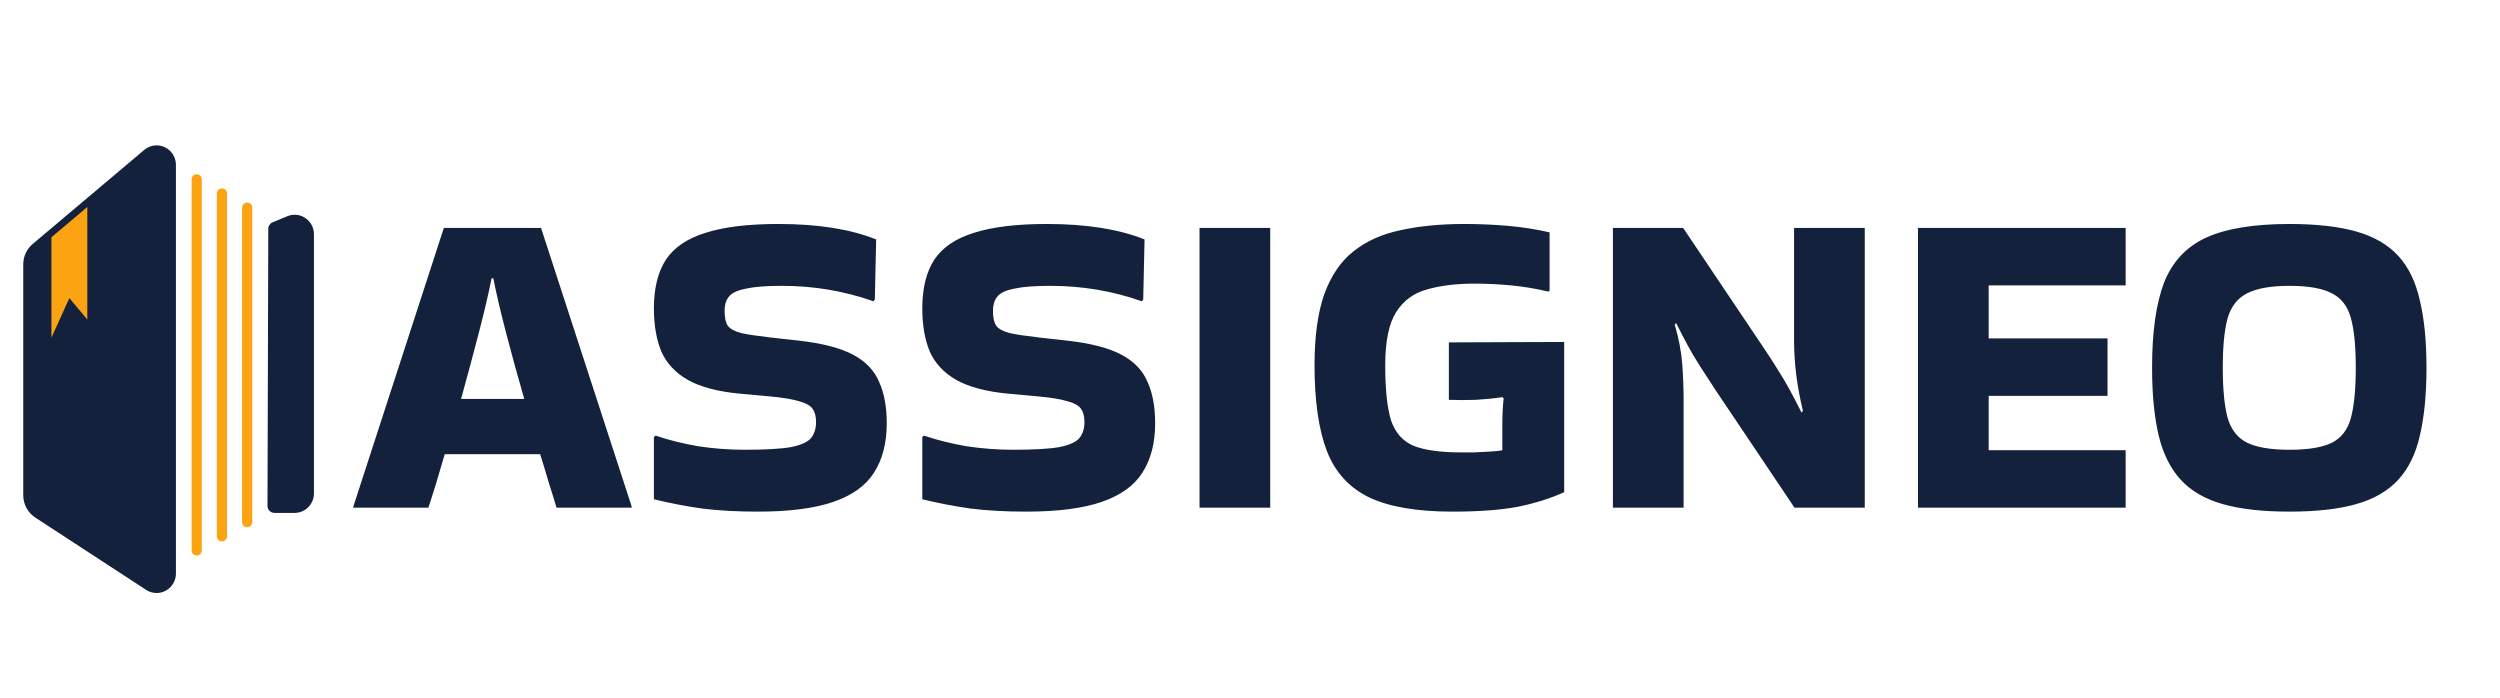 <svg width="430" height="120" viewBox="0 0 430 120" fill="none" xmlns="http://www.w3.org/2000/svg">
<g clip-path="url(#clip0_31_5)">
<path d="M47.194 87.62C47.036 87.62 46.885 87.557 46.773 87.444C46.662 87.331 46.6 87.178 46.6 87.019L46.737 39.348C46.738 39.105 46.883 38.887 47.106 38.795L49.647 37.745C49.98 37.608 50.328 37.538 50.681 37.538C52.184 37.538 53.407 38.774 53.407 40.294V84.867C53.407 86.385 52.183 87.62 50.68 87.62H47.194Z" fill="#14213D"/>
<path d="M50.681 38.137C51.808 38.137 52.813 39.055 52.813 40.293V84.867C52.813 86.057 51.858 87.021 50.68 87.021H47.194L47.331 39.35L49.872 38.3C50.141 38.189 50.415 38.137 50.681 38.137ZM50.682 36.938C50.251 36.938 49.828 37.023 49.423 37.19L46.882 38.24C46.437 38.424 46.146 38.861 46.145 39.346L46.008 87.017C46.007 87.336 46.131 87.641 46.354 87.867C46.577 88.092 46.879 88.219 47.194 88.219H50.68C52.511 88.219 54 86.715 54 84.867V40.293C54 38.444 52.512 36.938 50.682 36.938Z" fill="#14213D"/>
<path d="M26.932 101.401C26.413 101.401 25.903 101.248 25.458 100.957L6.391 88.519C5.265 87.785 4.594 86.539 4.594 85.186V45.467C4.594 44.287 5.108 43.177 6.004 42.421L25.189 26.244C25.689 25.822 26.29 25.6 26.926 25.6C28.436 25.6 29.664 26.836 29.664 28.357V98.644C29.664 100.165 28.438 101.401 26.932 101.401Z" fill="#14213D"/>
<path d="M26.926 26.198C28.028 26.198 29.07 27.072 29.07 28.357V98.644C29.07 99.909 28.042 100.802 26.932 100.802C26.545 100.802 26.147 100.693 25.78 100.453L6.714 88.016C5.762 87.395 5.187 86.33 5.187 85.186V45.467C5.187 44.469 5.626 43.522 6.385 42.882L8.845 40.807L15.019 35.603L25.57 26.704C25.983 26.355 26.46 26.198 26.926 26.198ZM26.926 25C26.149 25 25.417 25.271 24.809 25.783L14.258 34.683L8.084 39.886L5.624 41.961C4.592 42.831 4 44.109 4 45.467V85.186C4 86.744 4.774 88.178 6.069 89.023L25.136 101.46C25.678 101.813 26.299 102 26.932 102C28.765 102 30.258 100.495 30.258 98.644V28.357C30.258 26.506 28.763 25 26.926 25Z" fill="#14213D"/>
<path d="M33.835 30.843V94.681" stroke="#FCA311" stroke-width="1.75" stroke-miterlimit="10" stroke-linecap="round"/>
<path d="M38.173 33.278V92.246" stroke="#FCA311" stroke-width="1.75" stroke-miterlimit="10" stroke-linecap="round"/>
<path d="M42.512 35.714V89.811" stroke="#FCA311" stroke-width="1.75" stroke-miterlimit="10" stroke-linecap="round"/>
<path d="M15.019 35.603V54.964L11.932 51.27L8.845 58.081V40.807L15.019 35.603Z" fill="#FCA311"/>
</g>
<path d="M108.64 87.088V87.316H95.72C95.365 86.1 94.935 84.707 94.428 83.136C93.972 81.565 93.465 79.893 92.908 78.12H76.492C75.479 81.667 74.541 84.732 73.68 87.316H60.76V87.164L76.34 39.208H93.06L108.64 87.088ZM84.548 47.872C84.041 50.456 83.307 53.597 82.344 57.296C81.381 60.995 80.368 64.769 79.304 68.62H90.172C89.057 64.769 88.019 60.995 87.056 57.296C86.093 53.597 85.359 50.456 84.852 47.872H84.548ZM112.774 74.928C115.003 75.688 117.435 76.296 120.07 76.752C122.755 77.157 125.415 77.36 128.05 77.36C131.647 77.36 134.307 77.208 136.03 76.904C137.803 76.549 138.968 76.017 139.526 75.308C140.083 74.599 140.362 73.687 140.362 72.572C140.362 71.609 140.159 70.849 139.754 70.292C139.348 69.735 138.563 69.304 137.398 69C136.232 68.645 134.51 68.367 132.23 68.164L127.214 67.708C123.464 67.353 120.5 66.568 118.322 65.352C116.194 64.136 114.674 62.515 113.762 60.488C112.9 58.411 112.47 55.928 112.47 53.04C112.47 49.595 113.154 46.808 114.522 44.68C115.94 42.552 118.22 41.007 121.362 40.044C124.503 39.031 128.683 38.524 133.902 38.524C140.691 38.524 146.29 39.411 150.698 41.184L150.47 51.52L150.242 51.824C145.226 50.051 139.982 49.164 134.51 49.164C131.875 49.164 129.848 49.316 128.43 49.62C127.011 49.873 126.023 50.304 125.466 50.912C124.908 51.52 124.63 52.381 124.63 53.496C124.63 54.611 124.807 55.447 125.162 56.004C125.567 56.561 126.352 56.992 127.518 57.296C128.683 57.549 130.38 57.803 132.61 58.056L137.398 58.588C141.451 59.044 144.567 59.855 146.746 61.02C148.924 62.185 150.419 63.756 151.23 65.732C152.091 67.657 152.522 70.013 152.522 72.8C152.522 76.195 151.787 79.032 150.318 81.312C148.899 83.541 146.568 85.213 143.326 86.328C140.083 87.443 135.751 88 130.33 88C126.783 88 123.591 87.823 120.754 87.468C117.916 87.063 115.155 86.531 112.47 85.872V75.156L112.774 74.928ZM158.938 74.928C161.167 75.688 163.599 76.296 166.234 76.752C168.919 77.157 171.579 77.36 174.214 77.36C177.811 77.36 180.471 77.208 182.194 76.904C183.967 76.549 185.132 76.017 185.69 75.308C186.247 74.599 186.526 73.687 186.526 72.572C186.526 71.609 186.323 70.849 185.918 70.292C185.512 69.735 184.727 69.304 183.562 69C182.396 68.645 180.674 68.367 178.394 68.164L173.378 67.708C169.628 67.353 166.664 66.568 164.486 65.352C162.358 64.136 160.838 62.515 159.926 60.488C159.064 58.411 158.634 55.928 158.634 53.04C158.634 49.595 159.318 46.808 160.686 44.68C162.104 42.552 164.384 41.007 167.526 40.044C170.667 39.031 174.847 38.524 180.066 38.524C186.855 38.524 192.454 39.411 196.862 41.184L196.634 51.52L196.406 51.824C191.39 50.051 186.146 49.164 180.674 49.164C178.039 49.164 176.012 49.316 174.594 49.62C173.175 49.873 172.187 50.304 171.63 50.912C171.072 51.52 170.794 52.381 170.794 53.496C170.794 54.611 170.971 55.447 171.326 56.004C171.731 56.561 172.516 56.992 173.682 57.296C174.847 57.549 176.544 57.803 178.774 58.056L183.562 58.588C187.615 59.044 190.731 59.855 192.91 61.02C195.088 62.185 196.583 63.756 197.394 65.732C198.255 67.657 198.686 70.013 198.686 72.8C198.686 76.195 197.951 79.032 196.482 81.312C195.063 83.541 192.732 85.213 189.49 86.328C186.247 87.443 181.915 88 176.494 88C172.947 88 169.755 87.823 166.918 87.468C164.08 87.063 161.319 86.531 158.634 85.872V75.156L158.938 74.928ZM218.478 87.316H206.318V39.208H218.478V87.316ZM258.399 73.104C258.399 71.432 258.475 69.912 258.627 68.544L258.475 68.316C257.056 68.519 255.511 68.671 253.839 68.772C252.167 68.823 250.621 68.823 249.203 68.772V58.892L269.039 58.816V84.656C266.708 85.72 264.048 86.556 261.059 87.164C258.12 87.721 254.371 88 249.811 88C243.731 88 238.968 87.189 235.523 85.568C232.077 83.896 229.645 81.236 228.227 77.588C226.808 73.889 226.099 68.975 226.099 62.844C226.099 57.879 226.656 53.8 227.771 50.608C228.936 47.416 230.608 44.959 232.787 43.236C235.016 41.463 237.727 40.247 240.919 39.588C244.111 38.879 247.759 38.524 251.863 38.524C254.295 38.524 256.727 38.625 259.159 38.828C261.641 39.031 264.099 39.411 266.531 39.968V50L266.303 50.152C264.175 49.645 262.047 49.291 259.919 49.088C257.841 48.885 255.739 48.784 253.611 48.784C250.52 48.784 247.809 49.113 245.479 49.772C243.199 50.38 241.425 51.672 240.159 53.648C238.892 55.624 238.259 58.689 238.259 62.844C238.259 66.948 238.588 70.089 239.247 72.268C239.956 74.396 241.248 75.865 243.123 76.676C245.048 77.436 247.784 77.816 251.331 77.816C251.787 77.816 252.496 77.816 253.459 77.816C254.421 77.765 255.384 77.715 256.347 77.664C257.309 77.613 257.993 77.537 258.399 77.436V73.104ZM308.579 39.208H320.739V87.316H308.655L294.975 66.948C293.911 65.327 293.025 63.959 292.315 62.844C291.606 61.729 290.947 60.615 290.339 59.5C289.731 58.385 289.047 57.068 288.287 55.548L288.059 55.852C288.769 58.284 289.199 60.564 289.351 62.692C289.503 64.769 289.579 66.796 289.579 68.772V87.316H277.419V39.208H289.503L303.183 59.576C304.247 61.147 305.134 62.515 305.843 63.68C306.553 64.795 307.211 65.909 307.819 67.024C308.427 68.139 309.111 69.456 309.871 70.976L310.099 70.672C309.593 68.544 309.213 66.492 308.959 64.516C308.706 62.489 308.579 60.488 308.579 58.512V39.208ZM329.892 87.316V39.208H365.612V49.088H342.052V58.208H362.496V68.088H342.052V77.436H365.612V87.316H329.892ZM370.157 63.224C370.157 57.093 370.841 52.229 372.209 48.632C373.628 45.035 376.035 42.451 379.429 40.88C382.875 39.309 387.663 38.524 393.793 38.524C398.404 38.524 402.229 38.955 405.269 39.816C408.309 40.677 410.716 42.071 412.489 43.996C414.263 45.921 415.504 48.48 416.213 51.672C416.973 54.813 417.353 58.664 417.353 63.224C417.353 67.835 416.973 71.736 416.213 74.928C415.504 78.069 414.263 80.603 412.489 82.528C410.716 84.453 408.309 85.847 405.269 86.708C402.229 87.569 398.404 88 393.793 88C389.183 88 385.357 87.569 382.317 86.708C379.277 85.847 376.871 84.453 375.097 82.528C373.324 80.603 372.057 78.069 371.297 74.928C370.537 71.736 370.157 67.835 370.157 63.224ZM393.793 77.36C397.036 77.36 399.468 76.955 401.089 76.144C402.711 75.333 403.8 73.915 404.357 71.888C404.915 69.811 405.193 66.923 405.193 63.224C405.193 59.576 404.915 56.739 404.357 54.712C403.8 52.685 402.711 51.267 401.089 50.456C399.468 49.595 397.036 49.164 393.793 49.164C390.601 49.164 388.169 49.595 386.497 50.456C384.876 51.267 383.761 52.685 383.153 54.712C382.596 56.739 382.317 59.576 382.317 63.224C382.317 66.923 382.596 69.811 383.153 71.888C383.761 73.915 384.876 75.333 386.497 76.144C388.169 76.955 390.601 77.36 393.793 77.36Z" fill="#14213D"/>
<defs>
<clipPath id="clip0_31_5">
<rect width="50" height="77" fill="white" transform="translate(4 25)"/>
</clipPath>
</defs>
</svg>
